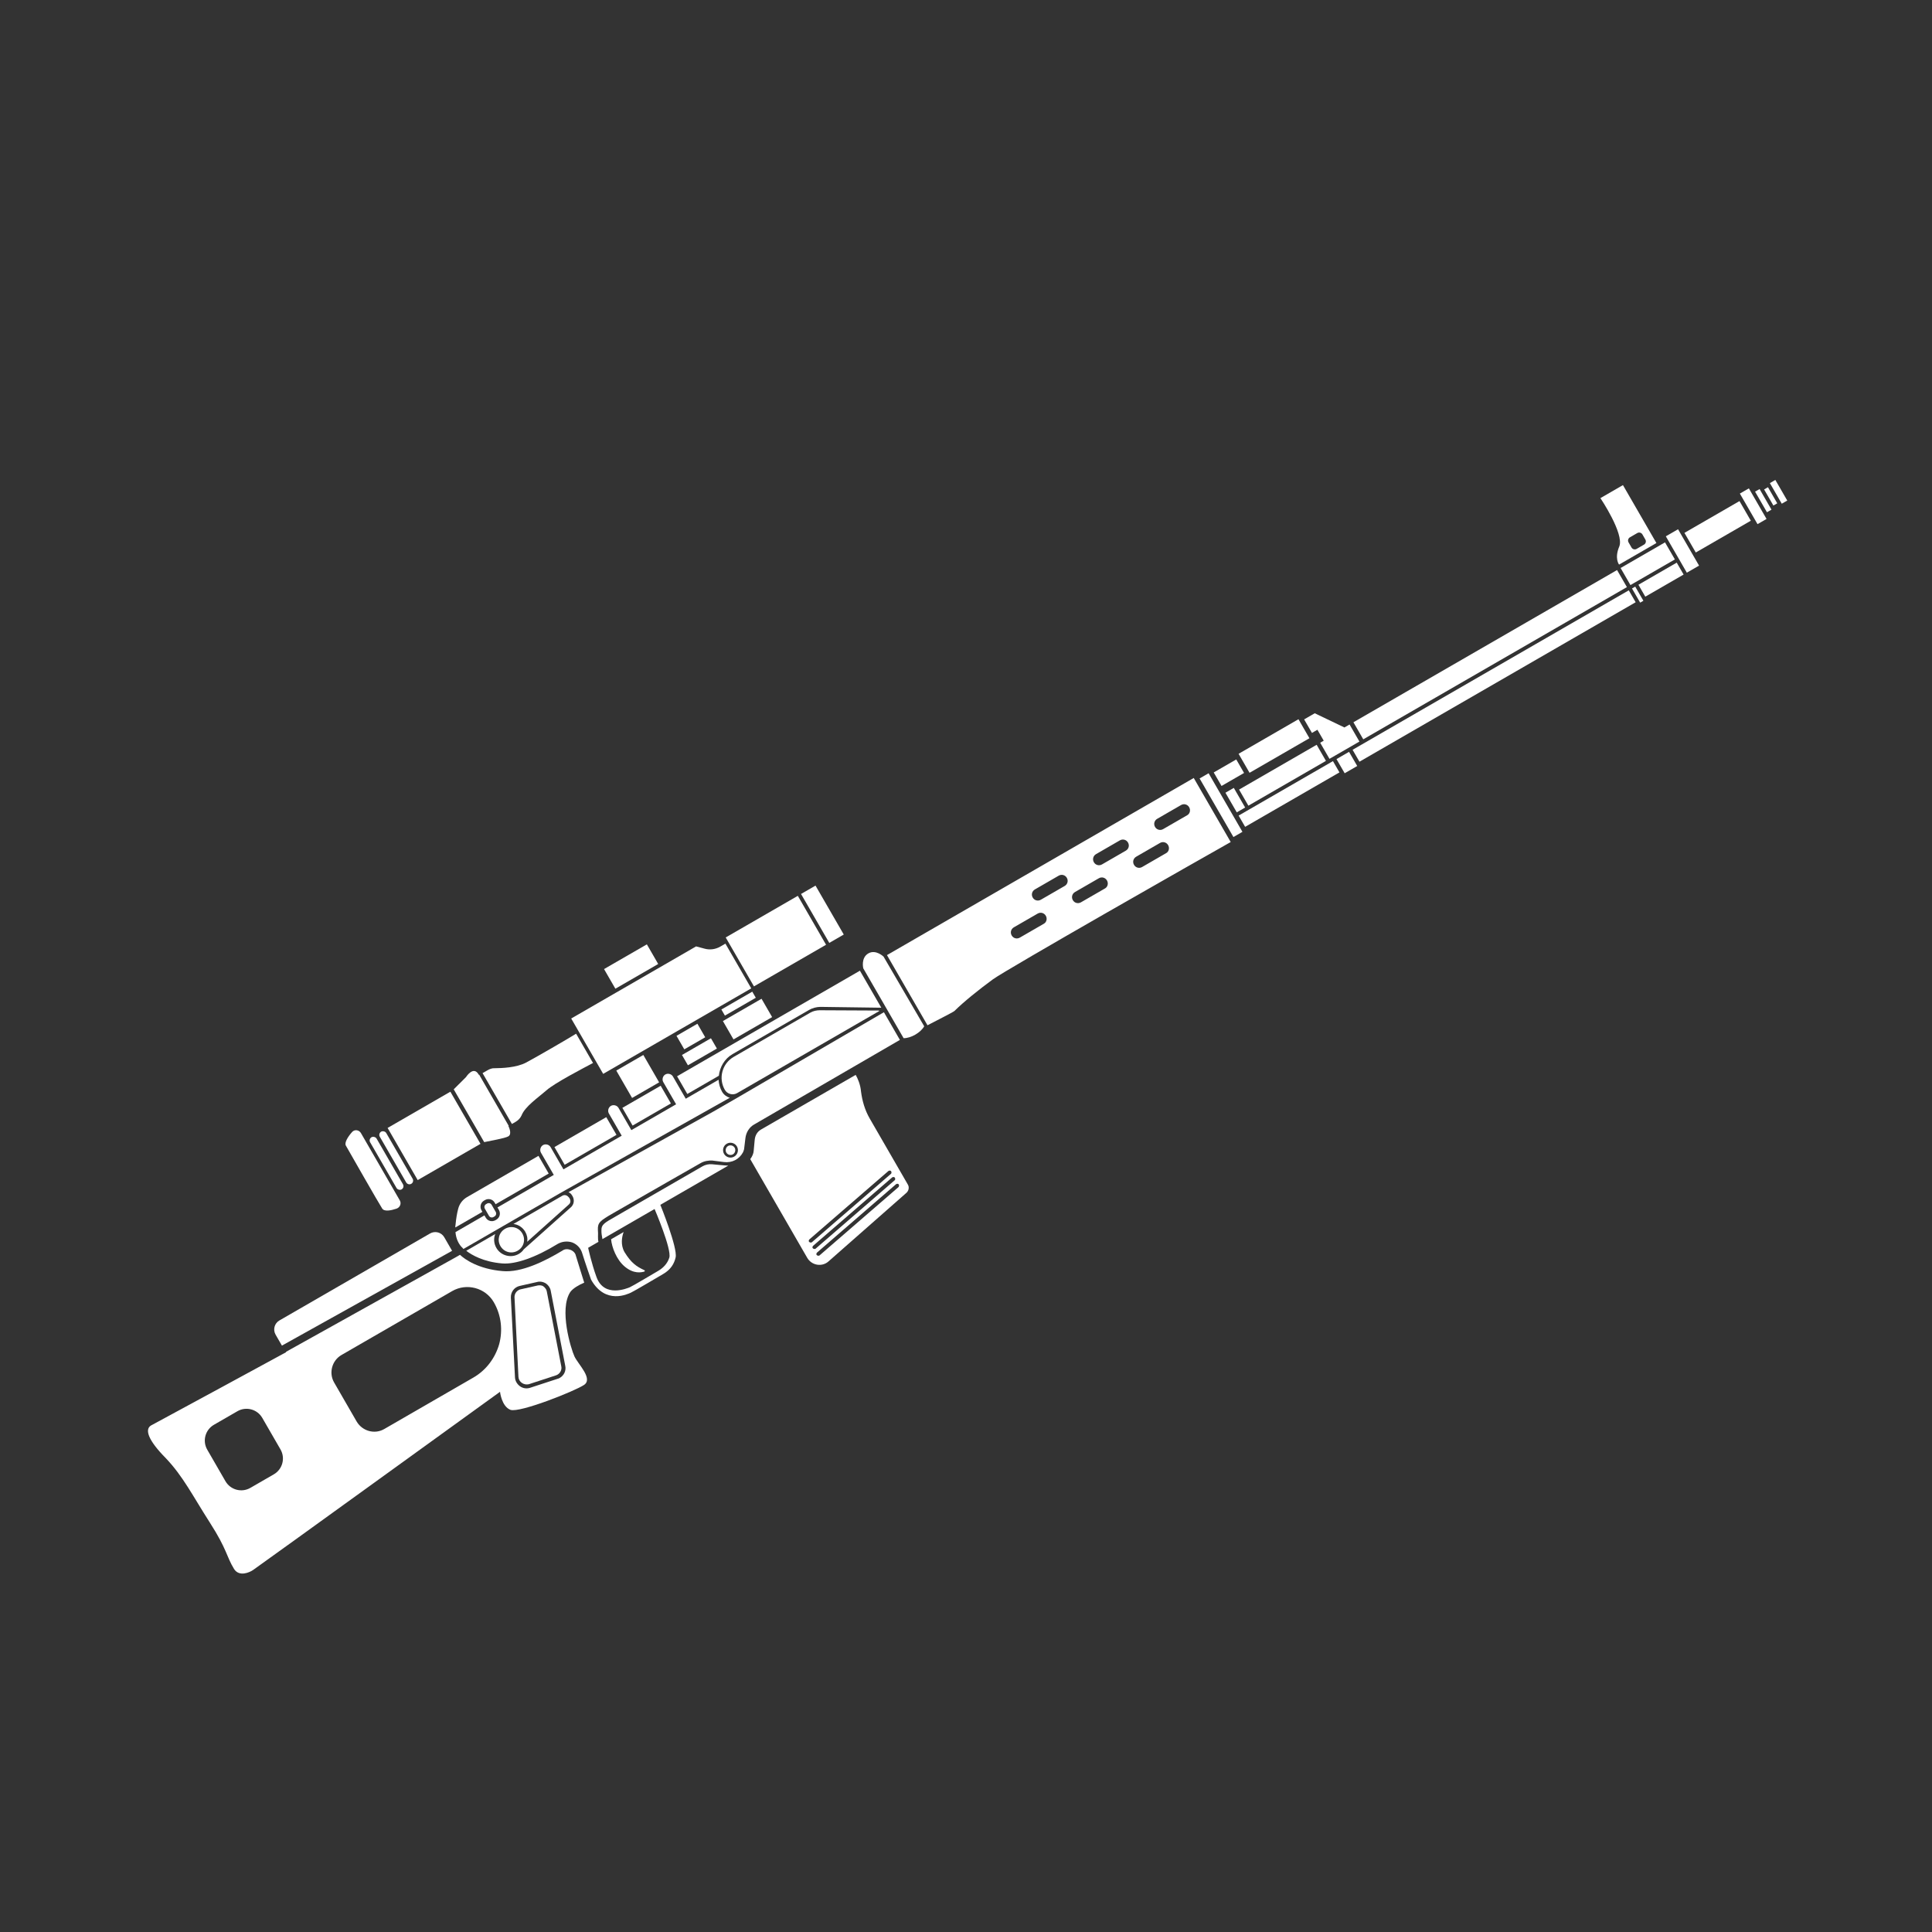 <svg width="256" height="256" viewBox="0 0 256 256" fill="none" xmlns="http://www.w3.org/2000/svg">
<rect x="0" y="0" width="256" height="256" fill="#333333" stroke="none"/>
<path d="M68.597 165.723C69.408 165.255 69.678 164.246 69.21 163.436C68.743 162.625 67.733 162.355 66.923 162.823C66.112 163.291 65.842 164.3 66.31 165.11C66.778 165.921 67.787 166.191 68.597 165.723Z" fill="white"/>
<path d="M69.596 163.214C69.842 163.641 69.936 164.098 69.852 164.545L75.401 159.578C75.693 159.296 75.582 158.905 75.391 158.674C75.201 158.443 74.925 158.26 74.559 158.415L68.033 162.183C68.699 162.253 69.275 162.66 69.596 163.214Z" fill="white"/>
<path d="M163.486 104.4L162.377 105.04L163.879 107.642L164.988 107.002L163.486 104.4Z" fill="white"/>
<path d="M96.707 145.456C96.303 145.348 95.911 145.063 95.689 144.679C95.393 144.167 95.251 143.624 95.218 143.074L90.867 145.586L89.168 142.643C88.971 142.302 88.5 142.176 88.159 142.373C87.817 142.57 87.691 143.041 87.888 143.382L89.587 146.325L83.658 149.748L81.959 146.805C81.762 146.464 81.291 146.337 80.95 146.534C80.609 146.731 80.483 147.202 80.68 147.544L82.379 150.487L74.659 154.944L72.959 152.001C72.762 151.66 72.291 151.533 71.95 151.73C71.609 151.927 71.483 152.398 71.68 152.74L73.379 155.683L65.915 159.992L66.112 160.334C66.358 160.76 66.238 161.341 65.769 161.612L65.641 161.686C65.215 161.932 64.634 161.812 64.363 161.343L64.19 161.045L60.352 163.261C60.429 164.183 60.798 164.823 61.13 165.2L61.246 165.304C61.296 165.389 61.388 165.449 61.412 165.492L66.659 162.463L74.379 158.006L96.707 145.456Z" fill="white"/>
<path d="M96.472 151.848C96.174 152.02 96.066 152.424 96.238 152.722C96.41 153.021 96.814 153.129 97.113 152.957C97.411 152.784 97.519 152.381 97.347 152.082C97.175 151.784 96.771 151.675 96.472 151.848Z" fill="white"/>
<path d="M173.839 97.115L174.564 96.696L175.401 98.146L174.932 98.417L176.163 100.55L180.13 98.26L178.825 95.999L178.143 96.393L174.212 94.511L172.805 95.323L173.839 97.115Z" fill="white"/>
<path d="M100.907 132.341L95.789 135.296L97.193 137.727L102.311 134.772L100.907 132.341Z" fill="white"/>
<path d="M105.715 118.702L96.16 124.218L99.903 130.701L109.458 125.185L105.715 118.702Z" fill="white"/>
<path d="M234.264 64.559L233.752 64.855L234.983 66.987L235.495 66.692L234.264 64.559Z" fill="white"/>
<path d="M116.515 133.963C116.491 133.92 116.491 133.92 116.424 133.902L108.61 133.864C108.213 133.866 107.755 133.959 107.371 134.181L97.22 140.042C95.684 140.928 95.161 142.88 96.048 144.415C96.368 144.97 97.108 145.168 97.663 144.848L116.43 134.012C116.473 133.988 116.515 133.963 116.515 133.963Z" fill="white"/>
<path d="M99.681 131.399L95.586 133.763L96.054 134.573L100.149 132.209L99.681 131.399Z" fill="white"/>
<path d="M89.717 142.61L91.071 144.956L95.251 142.543C95.38 141.388 95.999 140.291 97.065 139.676L107.217 133.815C107.643 133.569 108.186 133.426 108.693 133.417L116.776 133.528L113.944 128.623L89.717 142.61Z" fill="white"/>
<path d="M94.204 137.575L90.365 139.791L91.153 141.156L94.992 138.94L94.204 137.575Z" fill="white"/>
<path d="M87.543 143.866L82.467 146.797L83.821 149.143L88.897 146.212L87.543 143.866Z" fill="white"/>
<path d="M92.411 135.652L89.639 137.253L90.673 139.044L93.445 137.444L92.411 135.652Z" fill="white"/>
<path d="M178.755 99.623L177.092 100.583L178.175 102.46L179.839 101.499L178.755 99.623Z" fill="white"/>
<path d="M179.336 95.703L180.641 97.964L215.574 77.795L214.269 75.534L213.885 75.756L179.336 95.703Z" fill="white"/>
<path d="M220.113 72.161L214.738 75.264L216.043 77.524L221.93 74.126L220.624 71.865L220.113 72.161Z" fill="white"/>
<path d="M176.622 100.853L165.447 107.305L165.234 107.428L164.125 108.068L164.987 109.561L177.484 102.346L176.622 100.853Z" fill="white"/>
<path d="M172.053 95.302L164.119 99.883L165.572 102.399L173.506 97.819L172.053 95.302Z" fill="white"/>
<path d="M163.81 100.63L160.824 102.354L161.859 104.145L164.844 102.421L163.81 100.63Z" fill="white"/>
<path d="M215.821 78.222L179.225 99.352L180.136 100.93L216.732 79.801L215.821 78.222Z" fill="white"/>
<path d="M216.675 77.729L216.248 77.976L217.332 79.852L217.758 79.606L216.675 77.729Z" fill="white"/>
<path d="M174.463 98.688L164.184 104.623L165.415 106.756L175.694 100.821L174.463 98.688Z" fill="white"/>
<path d="M231.735 64.711L230.541 65.4L232.88 69.453L234.075 68.763L231.735 64.711Z" fill="white"/>
<path d="M233.154 64.803L232.557 65.147L234.133 67.877L234.73 67.532L233.154 64.803Z" fill="white"/>
<path d="M222.175 74.553L217.1 77.483L218.011 79.062L223.087 76.131L222.175 74.553Z" fill="white"/>
<path d="M222.351 70.129L220.73 71.064L223.513 75.884L225.134 74.948L222.351 70.129Z" fill="white"/>
<path d="M230.491 66.396L223.197 70.607L224.699 73.209L231.993 68.998L230.491 66.396Z" fill="white"/>
<path d="M160.147 102.46L158.953 103.149L163.435 110.912L164.629 110.223L160.147 102.46Z" fill="white"/>
<path d="M53.7 156.467L53.823 156.681C53.946 156.894 54.24 157.009 54.496 156.861C54.752 156.713 54.799 156.401 54.676 156.188L54.553 155.975L51.204 150.174L51.179 150.131C51.056 149.918 50.72 149.828 50.507 149.951C50.293 150.074 50.179 150.368 50.326 150.624L50.499 150.922L53.7 156.467Z" fill="white"/>
<path d="M52.544 157.419C52.667 157.632 53.004 157.722 53.217 157.599C53.473 157.451 53.52 157.14 53.397 156.926L53.274 156.713L49.925 150.912L49.9 150.87C49.777 150.656 49.441 150.566 49.227 150.689C49.014 150.812 48.899 151.106 49.047 151.362L49.219 151.661L52.544 157.419Z" fill="white"/>
<path d="M52.53 160.156C53.006 159.995 53.218 159.475 52.971 159.048L52.233 157.769L48.834 151.883L47.824 150.134C47.578 149.707 46.955 149.612 46.627 150.029C46.11 150.612 45.606 151.414 45.828 151.798C46.148 152.353 50.144 159.372 50.63 160.116C50.901 160.585 51.816 160.397 52.53 160.156Z" fill="white"/>
<path d="M97.978 145.292L94.566 147.262L75.327 157.972C75.553 158.068 75.695 158.214 75.793 158.385C76.082 158.787 76.164 159.422 75.708 159.913L69.404 165.543C69.222 165.818 68.991 166.009 68.735 166.156C67.712 166.747 66.366 166.387 65.775 165.363C65.43 164.766 65.391 164.106 65.62 163.519L61.824 165.711L61.781 165.735C62.498 166.288 64.054 167.21 66.56 167.412C68.289 167.551 70.949 166.641 73.885 164.832C74.483 164.488 75.185 164.423 75.815 164.628C76.47 164.876 76.942 165.399 77.135 166.027C77.519 167.284 78.317 169.553 78.317 169.553C80.22 172.947 83.219 171.443 83.585 171.289C83.951 171.135 87.509 169.024 87.85 168.827C88.874 168.235 89.335 167.458 89.526 166.608C89.801 165.311 87.498 159.646 87.498 159.646L96.497 154.45C96.278 154.463 94.346 154.27 94.346 154.27C93.925 154.229 93.467 154.323 93.083 154.545L81.524 161.218C80.116 162.031 79.665 162.235 79.693 163.071C79.688 163.359 79.733 163.731 79.826 164.189L83.921 161.825L86.736 160.199C86.736 160.199 89.02 165.535 88.689 166.636C88.43 167.468 87.846 168.032 87.164 168.426C86.865 168.599 83.776 170.439 83.453 170.569C83.13 170.699 80.075 172.007 79.049 169.244C78.362 167.366 77.932 165.34 77.932 165.34L79.297 164.552C79.178 164.051 79.287 163.648 79.222 162.945C79.188 161.999 79.504 161.759 81.253 160.749C85.22 158.459 92.837 154.118 92.837 154.118C93.306 153.847 93.874 153.747 94.405 153.781L95.939 153.976C96.985 154.112 97.948 153.613 98.445 152.7C98.523 152.541 98.559 152.407 98.595 152.272L98.772 150.805C98.861 150.072 99.261 149.386 99.9 149.016L119.24 137.793L117.123 134.125L97.978 145.292ZM97.286 153.255C96.817 153.526 96.212 153.364 95.941 152.895C95.67 152.426 95.832 151.82 96.301 151.549C96.77 151.278 97.376 151.441 97.647 151.91C97.918 152.379 97.755 152.984 97.286 153.255Z" fill="white"/>
<path d="M59.904 165.738L58.87 163.947C58.476 163.264 57.626 163.072 56.986 163.442L37.024 174.967C36.342 175.361 36.15 176.211 36.52 176.851L37.357 178.301L59.904 165.738Z" fill="white"/>
<path d="M100.843 149.666C100.331 149.961 100.052 150.464 100 151.063L99.866 152.505C99.843 152.859 99.668 153.245 99.443 153.545C99.443 153.545 99.4 153.57 99.425 153.613L106.96 166.665C107.551 167.688 108.933 167.914 109.791 167.135L120.123 158.041C120.415 157.759 120.499 157.312 120.302 156.971L115.229 148.185C114.613 147.118 114.254 145.904 114.089 144.634C114.012 143.712 113.654 142.895 113.383 142.426L100.843 149.666ZM119.063 157.288L108.596 166.346L108.553 166.37C108.468 166.42 108.334 166.383 108.242 166.323C108.125 166.219 108.161 166.085 108.265 165.968L118.732 156.911C118.86 156.837 118.97 156.83 119.086 156.934C119.16 157.062 119.124 157.196 119.063 157.288ZM118.546 156.393L108.079 165.45L108.036 165.475C107.951 165.524 107.816 165.488 107.725 165.427C107.608 165.324 107.644 165.189 107.747 165.073L118.215 156.015C118.343 155.941 118.452 155.935 118.569 156.038C118.643 156.166 118.631 156.343 118.546 156.393ZM118.054 155.539L107.586 164.597L107.544 164.621C107.458 164.671 107.324 164.635 107.232 164.574C107.115 164.471 107.152 164.336 107.255 164.22L117.722 155.162C117.85 155.088 117.96 155.082 118.076 155.185C118.15 155.313 118.139 155.49 118.054 155.539Z" fill="white"/>
<path d="M82.637 163.248L80.974 164.208C81.058 165.24 81.688 166.923 82.78 167.829C83.988 168.838 84.989 168.601 85.379 168.489C85.464 168.44 85.458 168.33 85.39 168.312C84.301 167.804 83.633 167.336 82.753 165.911C82.211 164.972 82.389 163.902 82.637 163.248Z" fill="white"/>
<path d="M117.076 126.758C117.076 126.758 116.045 125.761 115.064 126.327C114.04 126.918 114.389 128.31 114.389 128.31L119.733 137.565C120.704 137.573 121.984 136.834 122.462 135.989L117.076 126.758Z" fill="white"/>
<path d="M158.176 103.086L117.527 126.555L122.896 135.853C123.901 135.329 126.279 134.128 126.467 133.962C127.696 132.741 129.717 131.119 131.556 129.773C133.395 128.427 159.213 113.748 163.077 111.574L158.176 103.086ZM138.328 122.393L135.129 124.24C134.745 124.462 134.275 124.336 134.053 123.952C133.831 123.568 133.957 123.097 134.341 122.875L137.498 121.053C137.882 120.832 138.353 120.958 138.574 121.342C138.796 121.725 138.67 122.196 138.328 122.393ZM137.917 119.219C137.533 119.44 137.062 119.314 136.841 118.93C136.619 118.546 136.745 118.075 137.129 117.854L140.285 116.031C140.669 115.81 141.14 115.936 141.362 116.32C141.584 116.704 141.457 117.175 141.073 117.396L137.917 119.219ZM146.433 117.715L143.234 119.561C142.85 119.783 142.379 119.657 142.157 119.273C141.935 118.889 142.062 118.418 142.445 118.197L145.602 116.374C145.986 116.153 146.457 116.279 146.678 116.663C146.9 117.047 146.774 117.518 146.433 117.715ZM146.021 114.54C145.637 114.761 145.166 114.635 144.945 114.251C144.723 113.867 144.849 113.396 145.233 113.175L148.39 111.352C148.773 111.131 149.244 111.257 149.466 111.641C149.688 112.025 149.562 112.496 149.178 112.717L146.021 114.54ZM154.537 113.036L151.338 114.883C150.954 115.104 150.483 114.978 150.261 114.594C150.04 114.21 150.166 113.739 150.55 113.518L153.706 111.695C154.09 111.474 154.561 111.6 154.782 111.984C155.004 112.368 154.878 112.839 154.537 113.036ZM157.324 108.014L154.125 109.861C153.742 110.082 153.271 109.956 153.049 109.572C152.827 109.188 152.954 108.717 153.337 108.496L156.494 106.673C156.878 106.452 157.349 106.578 157.57 106.962C157.792 107.346 157.666 107.817 157.324 108.014Z" fill="white"/>
<path d="M85.245 139.79L81.662 141.858L83.755 145.484L87.338 143.415L85.245 139.79Z" fill="white"/>
<path d="M234.518 64.015L236.094 66.745L236.819 66.326L235.243 63.596L234.518 64.015Z" fill="white"/>
<path d="M108.06 117.348L106.141 118.456L109.884 124.939L111.803 123.831L108.06 117.348Z" fill="white"/>
<path d="M64.409 159.554C64.196 159.677 64.124 159.946 64.247 160.159L64.789 161.098C64.912 161.311 65.181 161.383 65.394 161.26L65.522 161.186C65.736 161.063 65.808 160.794 65.684 160.581L65.143 159.642C65.02 159.429 64.751 159.357 64.537 159.48L64.409 159.554Z" fill="white"/>
<path d="M80.334 148.028L73.467 151.993L74.821 154.339L81.688 150.374L80.334 148.028Z" fill="white"/>
<path d="M60.36 162.29C60.324 162.425 60.33 162.535 60.337 162.645L63.92 160.576L63.797 160.363C63.55 159.936 63.67 159.355 64.139 159.085L64.267 159.011C64.694 158.764 65.275 158.884 65.545 159.353L65.668 159.567L72.706 155.503L71.352 153.157L61.883 158.624C61.328 158.944 60.897 159.478 60.717 160.151C60.554 160.756 60.441 161.447 60.36 162.29Z" fill="white"/>
<path d="M82.65 130.369L86.404 128.202L87.214 127.734L85.712 125.132L80.039 128.407L81.541 131.009L82.65 130.369Z" fill="white"/>
<path d="M51.778 150.183L55.176 156.069L55.349 156.368C55.349 156.368 62.557 152.206 63.666 151.566L59.677 144.656L51.359 149.458L51.778 150.183Z" fill="white"/>
<path d="M67.832 148.933L68.302 148.662C68.643 148.465 68.935 148.182 69.11 147.797C69.569 146.622 71.244 145.484 72.419 144.465C73.508 143.495 77.317 141.523 78.579 140.851L76.338 136.97C75.083 137.751 71.244 139.968 69.727 140.787C68.422 141.483 66.462 141.535 65.557 141.545C65.203 141.522 64.88 141.652 64.581 141.824L63.941 142.193L67.832 148.933Z" fill="white"/>
<path d="M87.972 127.865L75.688 134.957L79.923 142.293L99.544 130.965L96.121 125.037L95.438 125.431C94.799 125.8 94.054 125.889 93.381 125.709L92.237 125.402L87.972 127.865Z" fill="white"/>
<path d="M64.159 151.338C64.965 151.157 66.888 150.843 67.357 150.572C67.912 150.252 67.363 149.204 67.363 149.204L67.406 149.179L63.49 142.397L63.448 142.422C62.752 141.118 61.745 142.723 61.745 142.723L60.121 144.343L64.159 151.338Z" fill="white"/>
<path d="M212.064 66.003C212.064 66.003 215.237 70.711 214.566 72.406C213.889 73.991 214.534 74.813 214.534 74.813L219.482 71.956L215.049 64.279L212.064 66.003ZM218.02 71.493C218.168 71.748 218.053 72.042 217.84 72.165L216.859 72.732C216.603 72.879 216.309 72.765 216.186 72.551L215.792 71.869C215.644 71.613 215.759 71.319 215.972 71.196L216.953 70.63C217.209 70.482 217.503 70.597 217.626 70.81L218.02 71.493Z" fill="white"/>
<path d="M75.586 165.612C75.225 165.479 74.828 165.481 74.511 165.721C72.275 167.069 69.106 168.671 66.575 168.426C63.403 168.153 61.583 166.872 60.952 166.27L60.44 166.566L37.892 179.128L37.917 179.171C37.917 179.171 20.993 188.373 19.987 188.897C19.159 189.432 19.642 190.859 21.968 193.213C24.275 195.634 25.558 198.25 27.822 201.777C30.11 205.346 29.985 206.214 31.013 207.896C31.696 208.98 33.092 208.345 33.537 208.031C34.639 207.281 66.255 184.421 66.255 184.421C66.255 184.421 66.46 186.35 67.635 186.809C68.852 187.244 76.158 184.334 77.388 183.51C78.618 182.686 76.606 180.776 76.125 179.746C75.644 178.716 74.051 173.494 75.568 171.196C75.914 170.712 76.724 170.244 77.413 169.96C77.116 169.051 76.701 167.642 76.291 166.342C76.229 166.037 75.947 165.745 75.586 165.612ZM37.168 192.058C37.833 193.21 37.436 194.69 36.285 195.355L33.171 197.153C32.019 197.818 30.539 197.421 29.874 196.269L27.461 192.089C26.796 190.938 27.192 189.457 28.344 188.793L31.458 186.995C32.609 186.33 34.09 186.727 34.754 187.878L37.168 192.058ZM62.722 182.537L50.907 189.358C49.628 190.097 47.988 189.621 47.249 188.342L44.27 183.181C43.531 181.901 44.006 180.262 45.243 179.548L59.916 171.076C61.835 169.968 64.325 170.635 65.433 172.555C66.443 174.303 66.629 176.3 66.142 178.117C65.63 179.891 64.471 181.527 62.722 182.537ZM72.977 171.043L74.897 180.967C75.046 181.62 74.731 182.257 74.177 182.577C74.091 182.626 74.006 182.676 73.854 182.707L70.218 183.896C69.785 184.032 69.296 183.973 68.903 183.688C68.511 183.403 68.265 182.976 68.239 182.536L67.691 171.934C67.669 171.207 68.136 170.539 68.899 170.383L71.163 169.872C71.554 169.76 72 169.843 72.368 170.086C72.668 170.311 72.908 170.627 72.977 171.043Z" fill="white"/>
<path d="M71.258 170.33L68.994 170.841C68.884 170.848 68.799 170.897 68.713 170.946C68.372 171.143 68.172 171.486 68.174 171.883L68.697 182.443C68.717 182.773 68.89 183.072 69.165 183.254C69.441 183.436 69.753 183.483 70.058 183.421L73.694 182.232C74.169 182.071 74.491 181.544 74.373 181.044L72.453 171.119C72.415 170.856 72.225 170.625 72.016 170.461C71.808 170.297 71.521 170.292 71.258 170.33Z" fill="white"/>
</svg>
